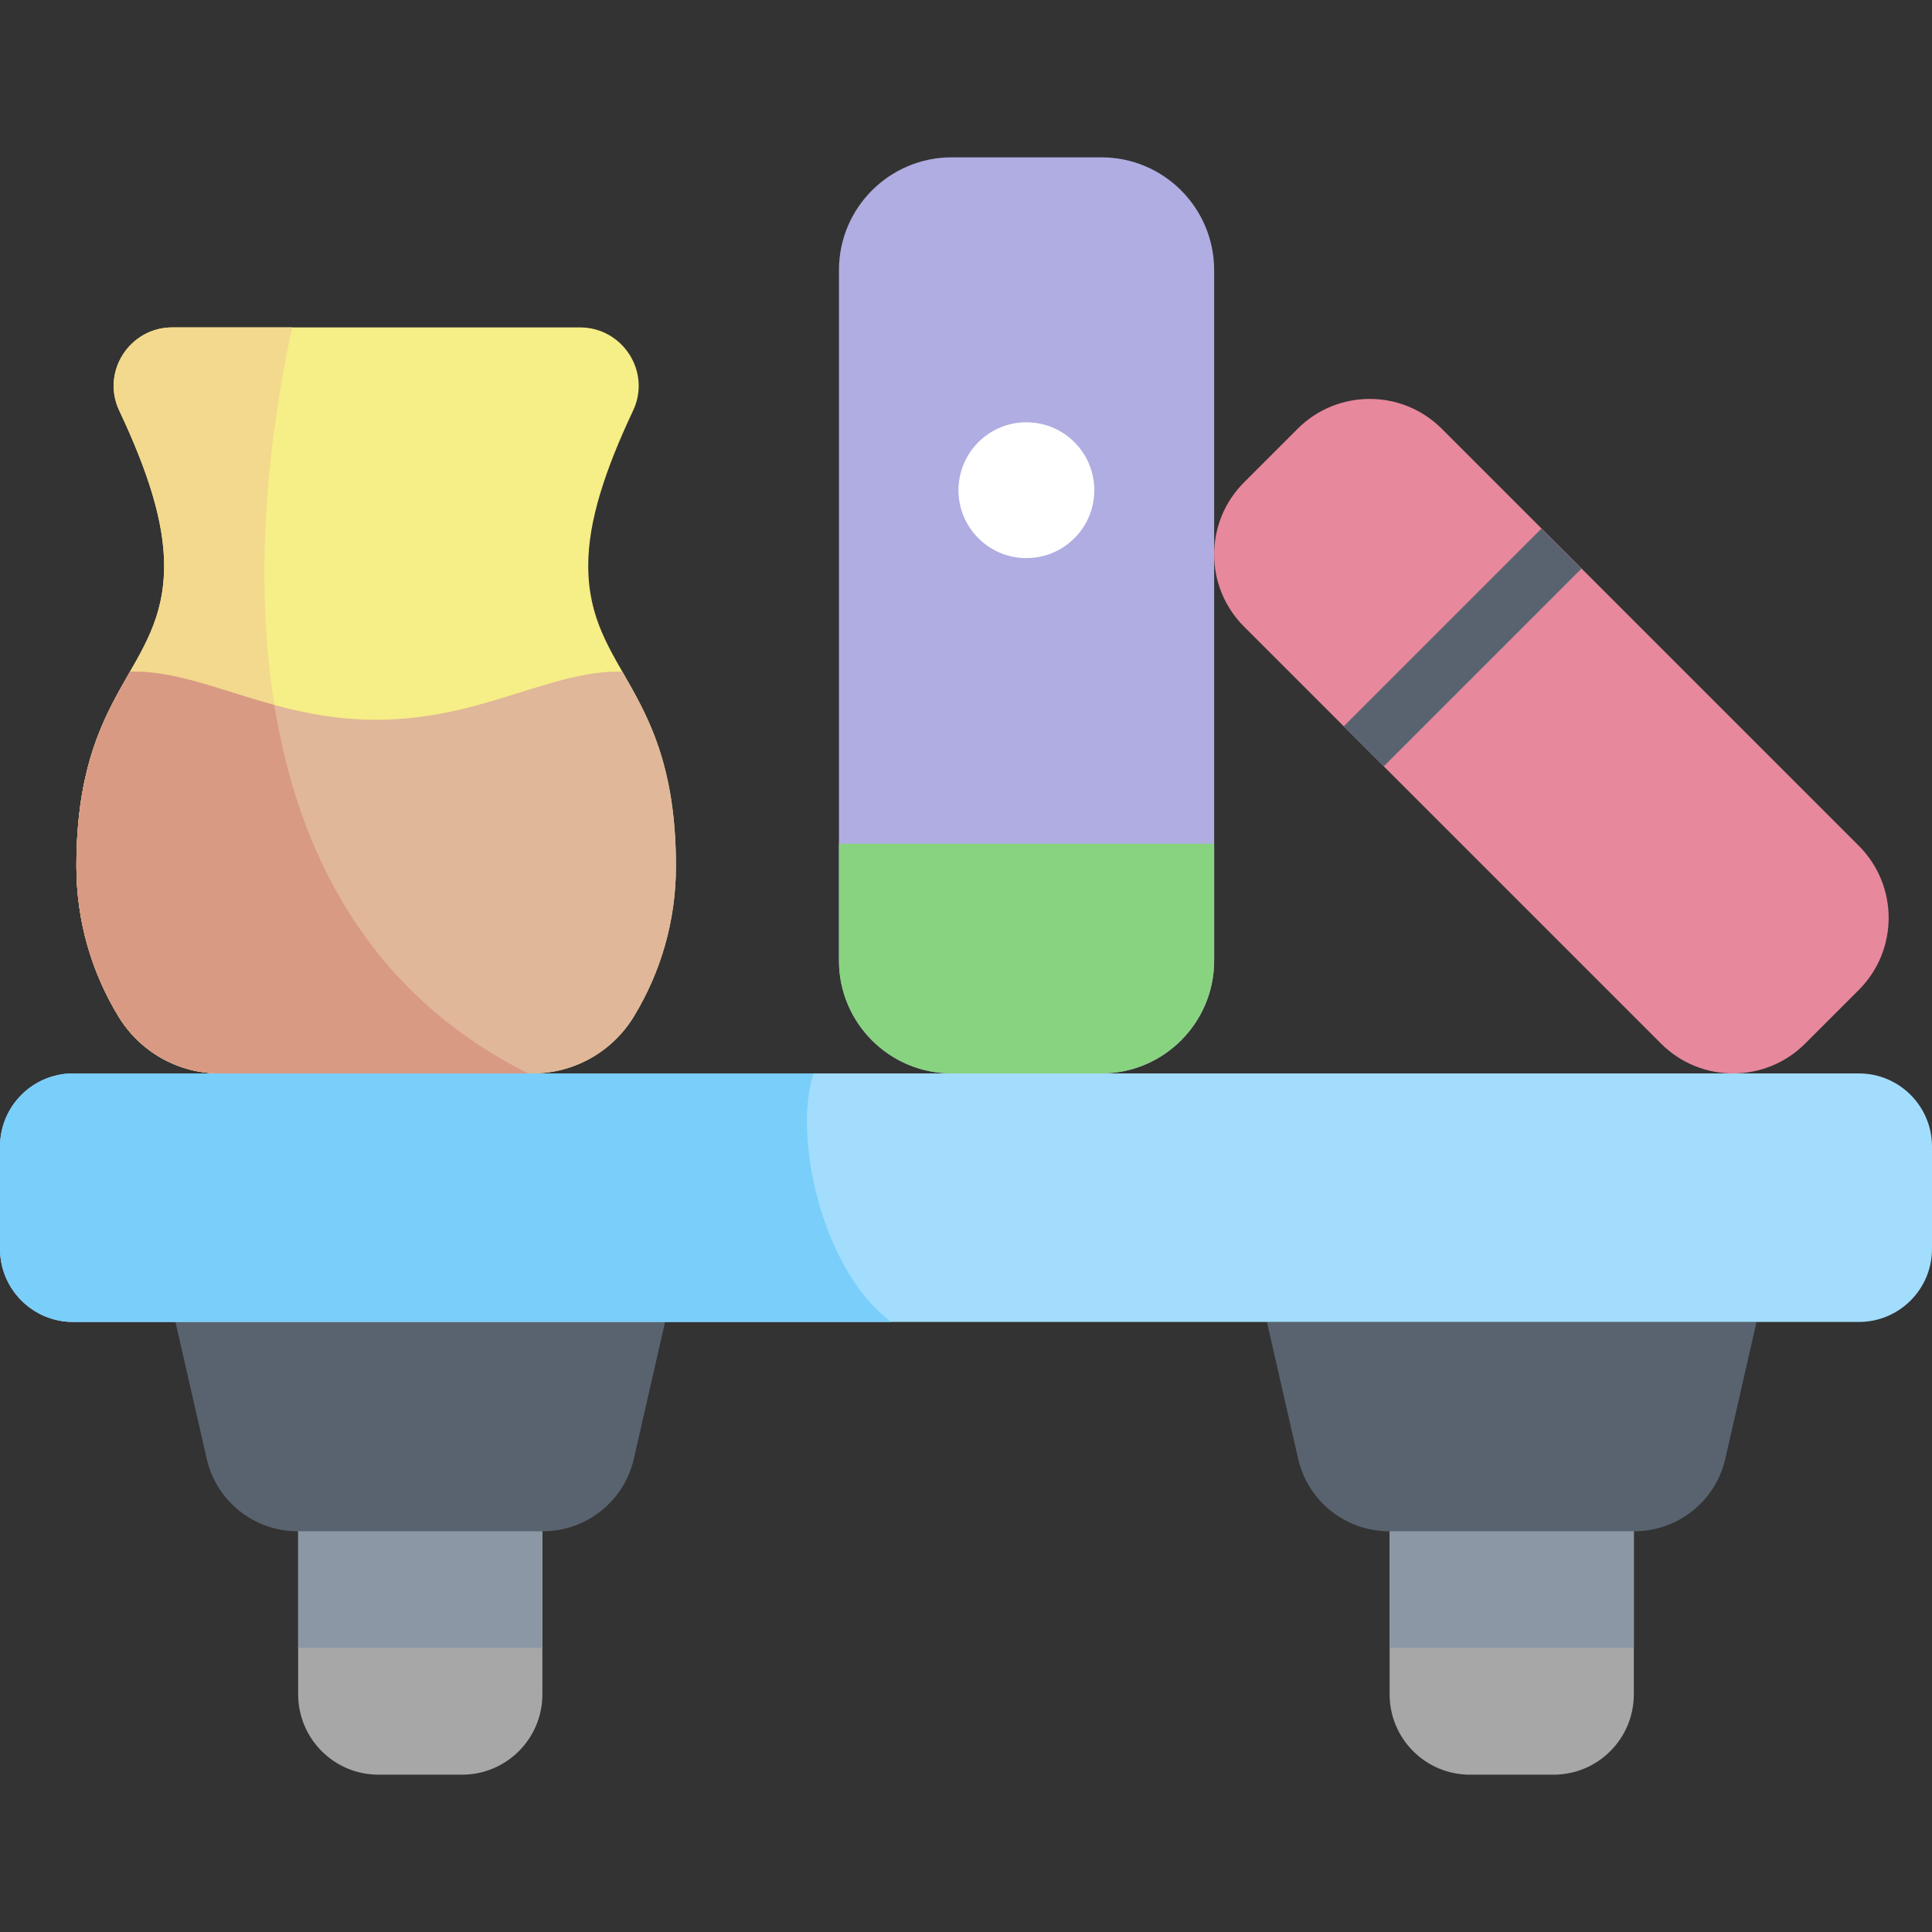 <svg id="Capa_1" enable-background="new 0 0 512 512" height="512" viewBox="0 0 512 512" width="512" xmlns="http://www.w3.org/2000/svg"><rect x="0" y="0" width="512" height="512" fill="#333333" stroke="none"/><g><path d="m122.458 470.307h-22.16c-11.752 0-21.278-9.527-21.278-21.278v-70.962h64.717v70.962c-.001 11.752-9.528 21.278-21.279 21.278z" fill="#a7a7a7"/><path d="m79.019 378.066h64.717v58.639h-64.717z" fill="#8b97a5"/><path d="m143.875 405.8h-64.995c-11.539 0-21.545-7.981-24.11-19.231l-8.263-36.235h129.74l-8.263 36.235c-2.564 11.25-12.57 19.231-24.109 19.231z" fill="#59636f"/><path d="m389.542 470.307h22.16c11.752 0 21.279-9.527 21.279-21.278v-70.962h-64.717v70.962c0 11.752 9.526 21.278 21.278 21.278z" fill="#a7a7a7"/><path d="m368.264 378.066h64.717v58.639h-64.717z" fill="#8b97a5"/><path d="m368.125 405.8h64.995c11.539 0 21.544-7.981 24.11-19.231l8.263-36.235h-129.74l8.263 36.235c2.564 11.25 12.57 19.231 24.109 19.231z" fill="#59636f"/><path d="m492.62 350.333h-473.24c-10.703 0-19.38-8.677-19.38-19.38v-27.105c0-10.703 8.677-19.38 19.38-19.38h473.24c10.703 0 19.38 8.677 19.38 19.38v27.105c0 10.703-8.677 19.38-19.38 19.38z" fill="#a2ddfd"/><path d="m19.38 284.468c-10.703 0-19.38 8.677-19.38 19.38v27.105c0 10.703 8.677 19.38 19.38 19.38h216.781c-18.765-14.089-25.985-49.849-20.55-65.865z" fill="#7acefa"/><path d="m291.864 41.693h-39.634c-16.512 0-29.898 13.386-29.898 29.898v182.979c0 16.512 13.386 29.898 29.898 29.898h39.634c16.512 0 29.898-13.386 29.898-29.898v-182.979c0-16.512-13.386-29.898-29.898-29.898z" fill="#b0ade2"/><path d="m222.331 223.599v30.971c0 16.512 13.386 29.898 29.898 29.898h39.634c16.512 0 29.898-13.386 29.898-29.898v-30.971z" fill="#88d37f"/><path d="m343.882 113.634-14.205 14.206c-10.553 10.553-10.553 27.662 0 38.214l110.5 110.5c10.553 10.553 27.662 10.553 38.214 0l14.206-14.206c10.553-10.553 10.553-27.662 0-38.214l-110.5-110.5c-10.553-10.553-27.663-10.553-38.215 0z" fill="#e7889d"/><path d="m153.702 86.766h-108.025c-11.33 0-18.914 11.784-14.082 22.032 7.524 15.959 11.898 29.399 11.898 41.084 0 28.31-23.246 32.245-23.246 79.703 0 14.536 4.068 28.14 11.147 39.782 5.692 9.361 15.834 15.101 26.79 15.101h83.012c10.956 0 21.098-5.74 26.79-15.101 7.079-11.642 11.147-25.246 11.147-39.782 0-47.458-23.246-51.393-23.246-79.703 0-11.685 4.374-25.125 11.898-41.084 4.831-10.248-2.753-22.032-14.083-22.032z" fill="#f6ee86"/><path d="m31.394 269.367c5.692 9.361 15.834 15.101 26.79 15.101h81.813c-83.39-41.703-73.948-145.383-62.586-197.702h-31.734c-11.33 0-18.914 11.784-14.082 22.032 7.524 15.959 11.898 29.399 11.898 41.084 0 28.309-23.246 32.245-23.246 79.703 0 14.537 4.067 28.141 11.147 39.782z" fill="#f2d98d"/><path d="m164.916 177.984c-19.162-.413-37.378 12.765-65.226 12.765s-46.065-13.177-65.226-12.765c-6.533 11.417-14.217 24.315-14.217 51.601 0 14.536 4.068 28.141 11.147 39.782 5.692 9.361 15.834 15.101 26.79 15.101h83.012c10.956 0 21.098-5.74 26.79-15.101 7.079-11.642 11.147-25.246 11.147-39.782 0-27.287-7.685-40.185-14.217-51.601z" fill="#e0b799"/><path d="m31.394 269.367c5.692 9.361 15.834 15.101 26.79 15.101h81.813c-42.718-21.363-61.08-58.982-67.293-97.641-14.188-3.848-26.024-9.106-38.24-8.843-6.533 11.417-14.217 24.315-14.217 51.601 0 14.537 4.067 28.141 11.147 39.782z" fill="#d99a84"/><path d="m350.582 164.106h74.133v15h-74.133z" fill="#59636f" transform="matrix(.707 -.707 .707 .707 -7.811 324.355)"/><ellipse cx="272.047" cy="129.892" fill="#fff" rx="18" ry="18" transform="matrix(.707 -.707 .707 .707 -12.167 230.41)"/></g></svg>
